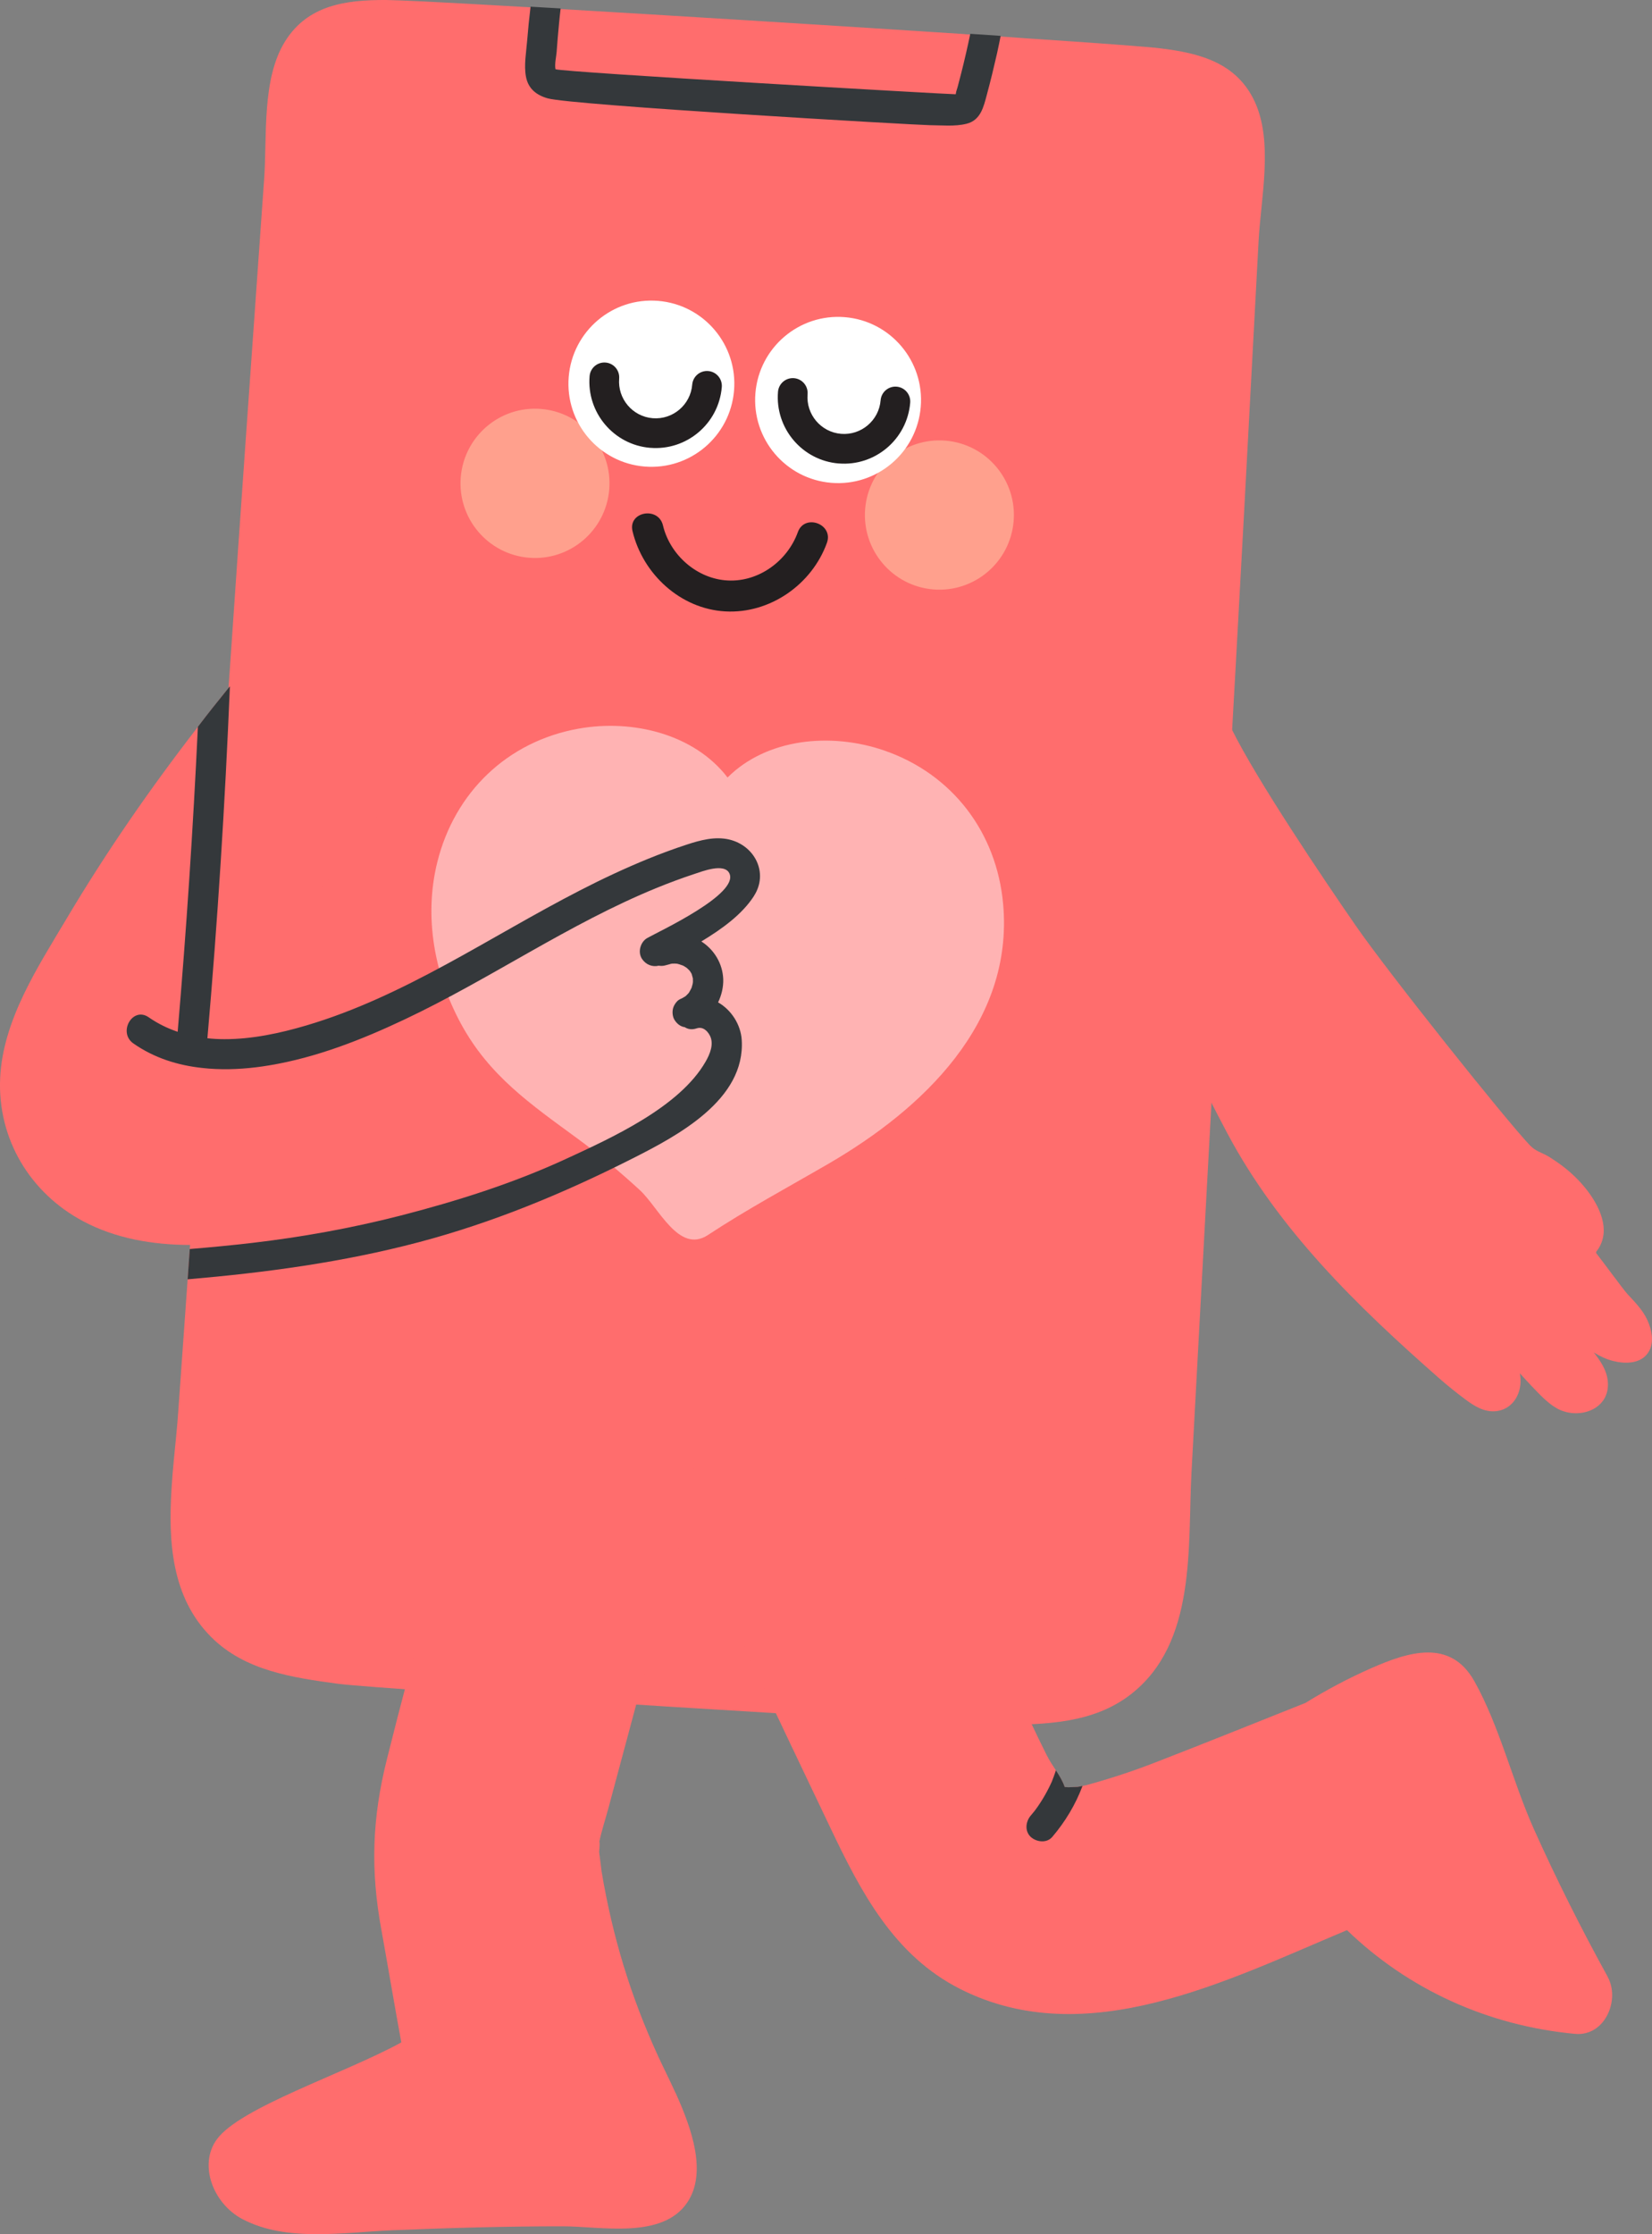 <svg width="213" height="288" viewBox="0 0 213 288" fill="none" xmlns="http://www.w3.org/2000/svg">
<rect x="0" y="0" width="213" height="288" fill="#808080" stroke="none"/>
<g clip-path="url(#clip0_78_193)">
<path d="M124.416 4.401C124.327 4.392 124.231 4.392 124.142 4.382C122.95 4.302 121.73 4.226 120.491 4.146C105.243 3.156 86.861 2.023 72.616 1.184C72.275 1.165 71.931 1.146 71.6 1.127L69.695 1.018C69.392 0.999 69.09 0.989 68.796 0.97C68.436 0.951 68.073 0.922 67.723 0.903H67.643C66.707 0.846 65.789 0.795 64.9 0.747C64.508 0.728 64.129 0.699 63.756 0.68C56.381 0.255 51.166 0.009 49.761 -9.94815e-05C44.548 -0.019 39.687 0.654 36.765 5.32C33.729 10.181 34.452 17.554 34.06 23.04L31.611 57.701C31.104 64.87 30.489 73.781 29.833 83.365C29.715 85.127 29.587 86.895 29.463 88.695C28.32 105.4 27.09 123.513 26.115 137.684C25.892 140.773 25.685 143.678 25.5 146.339C25.392 147.827 25.296 149.314 25.188 150.798C25.07 152.451 24.942 154.114 24.837 155.777C24.77 156.795 24.691 157.82 24.624 158.838C24.576 159.562 24.516 160.287 24.468 161.008C24.43 161.595 24.388 162.192 24.34 162.789C24.293 163.494 24.242 164.206 24.194 164.911C23.792 170.545 23.394 176.168 22.993 181.802C22.865 183.825 22.623 185.957 22.416 188.169C22.298 189.372 22.193 190.604 22.123 191.826C21.674 198.81 22.142 205.949 27.239 211.034C31.576 215.365 37.676 216.246 43.583 217.05C48.952 217.774 123.412 222.409 128.838 222.361C134.773 222.303 140.954 222.176 145.787 218.419C154.309 211.819 153.118 199.349 153.618 189.931C154.262 178.106 154.886 166.271 155.533 154.44C156.772 131.055 159.174 89.129 160.423 65.735L162.277 31.045C162.57 25.539 164.192 18.301 161.78 13.108C159.467 8.11 154.733 6.84 149.546 6.224C147.957 6.029 141.346 5.537 132.199 4.934C131.215 4.854 130.208 4.787 129.173 4.72C128.899 4.711 128.625 4.692 128.354 4.672H128.344L124.419 4.408L124.416 4.401Z" fill="#FF6D6D"/>
<path d="M87.099 269.792C86.284 267.998 85.446 266.348 84.831 265.004C81.295 257.29 78.982 249.675 77.567 241.249C77.564 241.23 77.363 239.51 77.245 238.712C77.306 238.338 77.357 237.218 77.261 237.47C77.551 236.043 78.042 234.569 78.412 233.2C81.887 220.226 85.376 207.258 88.858 194.284C90.843 186.895 87.81 177.978 79.858 175.594C72.715 173.452 63.329 176.689 61.201 184.61C57.419 198.698 53.38 212.741 49.856 226.896C47.977 234.448 47.76 241.051 49.162 248.701C49.703 251.65 51.185 260.335 51.745 263.281C44.332 267.334 30.942 271.652 27.947 275.789C25.58 279.051 27.466 284.052 31.247 286.05C36.953 289.069 44.405 287.748 50.579 287.493C57.926 287.192 65.276 286.979 72.629 286.985C77.465 286.991 85.395 288.683 88.609 283.921C91.181 280.11 89.228 274.458 87.106 269.789L87.099 269.792Z" fill="#FF6D6D"/>
<path d="M207.288 254.82C203.869 248.609 200.69 242.283 197.787 235.817C195.035 229.686 193.365 222.565 190.103 216.728C186.978 211.152 181.511 212.971 176.786 215.046C173.829 216.348 171.026 217.842 168.321 219.514C161.898 222.068 155.495 224.659 149.059 227.152C146.071 228.317 143.095 229.293 139.998 230.136C139.842 230.165 139.696 230.193 139.568 230.216C139.313 230.273 139.109 230.315 138.934 230.343C138.533 230.363 138.144 230.372 137.743 230.391C137.567 230.372 137.411 230.363 137.265 230.353V230.343C137.019 229.628 136.593 228.907 136.134 228.202C135.723 227.567 135.305 226.932 134.99 226.316C134.98 226.287 134.961 226.268 134.952 226.239C134.299 224.937 133.661 223.628 133.047 222.316C132.1 220.331 131.173 218.336 130.233 216.351C126.758 209.055 123.282 201.75 119.806 194.454C116.41 187.304 106.186 185.437 99.773 189.191C92.471 193.464 91.104 202.082 94.519 209.259L99.987 220.74L101.92 224.819L107.027 235.536C110.971 243.831 115.237 252.085 123.849 256.416C140.113 264.593 158.145 255.312 173.676 248.807C181.555 256.425 191.827 261.13 203.073 262.177C206.918 262.537 208.932 257.814 207.281 254.823L207.288 254.82Z" fill="#FF6D6D"/>
<path d="M129.341 116.555C128.516 107.309 122.801 99.78 114.017 96.748C107.116 94.367 98.855 95.19 93.806 100.224C89.54 94.664 81.626 92.659 74.55 93.936C65.403 95.586 58.605 102.148 56.378 111.158C54.638 118.186 56.011 125.638 59.423 131.948C63.068 138.683 68.465 142.372 74.435 146.751C77.242 148.807 79.918 151.041 82.48 153.396C84.952 155.672 87.523 161.675 91.282 159.198C96.367 155.85 101.582 153.058 106.855 149.994C118.958 142.959 130.708 131.881 129.341 116.555Z" fill="#FFB3B3"/>
<path d="M50.219 103.249C44.058 110.654 38.435 118.477 33.321 126.644C31.897 128.913 30.521 131.211 29.173 133.528C29.094 133.666 29.017 133.812 28.938 133.969C28.829 134.173 28.724 134.39 28.616 134.613C28.644 134.566 28.734 134.524 28.839 134.476C28.839 134.495 28.82 134.505 28.82 134.524C28.428 135.609 28.077 136.704 27.765 137.811C25.831 144.61 25.353 151.727 24.955 158.809C24.927 159.368 24.898 159.923 24.866 160.482H24.506C19.625 160.472 14.881 159.639 10.711 157.421C3.877 153.782 -0.331 146.818 0.019 138.976C0.37 131.476 4.881 124.649 8.611 118.381C13.709 109.805 19.399 101.59 25.509 93.706C26.857 91.945 28.233 90.205 29.638 88.485C30.508 87.409 31.384 86.334 32.273 85.268C36.676 79.966 45.705 80.748 50.216 85.268C55.371 90.432 54.6 97.983 50.216 103.253L50.219 103.249Z" fill="#FF6D6D"/>
<path d="M212.372 170.098C211.78 168.834 210.754 167.809 209.824 166.798C209.26 166.185 206.329 162.173 205.797 161.528C205.806 161.474 205.8 161.41 205.806 161.356C205.889 161.241 205.978 161.136 206.058 161.014C207.724 158.493 206.189 155.413 204.545 153.326C203.665 152.206 202.633 151.203 201.502 150.342C200.951 149.92 200.365 149.521 199.779 149.154C198.871 148.583 198.023 148.443 197.271 147.654C194.054 144.271 178.997 125.39 174.798 119.319C170.637 113.306 162.108 100.642 158.862 94.096C155.813 87.948 152.178 92.449 146.548 95.746C140.295 99.41 138.934 106.971 141.996 113.14C147.307 123.854 152.497 135.242 158.196 145.995C164.829 158.512 175.008 168.394 185.525 177.64C186.611 178.594 187.739 179.497 188.896 180.365C190.065 181.243 191.381 182.073 192.903 181.907C194.707 181.712 195.847 180.231 196.029 178.495C196.08 178 196.048 177.509 195.962 177.027C196.456 177.563 196.937 178.112 197.443 178.635C198.434 179.657 199.441 180.796 200.687 181.518C203.436 183.104 207.616 181.766 207.304 178.093C207.179 176.638 206.37 175.457 205.5 174.343C206.281 174.825 207.103 175.217 207.979 175.437C209.467 175.814 211.404 175.836 212.417 174.486C213.373 173.213 212.997 171.432 212.372 170.101V170.098Z" fill="#FF6D6D"/>
<path d="M87.278 124.247C86.972 124.244 87.115 124.231 87.278 124.247V124.247Z" fill="#34383B"/>
<path d="M87.979 124.451C87.679 124.375 87.823 124.394 87.979 124.451V124.451Z" fill="#34383B"/>
<path d="M89.326 126.676C89.253 126.957 89.298 126.832 89.326 126.676V126.676Z" fill="#34383B"/>
<path d="M88.552 124.799C88.361 124.687 88.444 124.726 88.552 124.799V124.799Z" fill="#34383B"/>
<path d="M89.132 127.397C89.027 127.582 89.075 127.512 89.132 127.397V127.397Z" fill="#34383B"/>
<path d="M97.205 115.511C95.663 117.899 93.086 119.747 90.429 121.359C92.079 122.425 93.172 124.186 93.251 126.239C93.28 127.237 93.038 128.272 92.589 129.213C94.277 130.171 95.507 132.06 95.634 134.045C96.128 141.769 87.364 146.397 81.553 149.336C72.667 153.827 63.594 157.593 53.95 160.14C44.169 162.722 34.21 164.053 24.194 164.912C24.241 164.206 24.292 163.494 24.34 162.789C24.388 162.192 24.429 161.595 24.468 161.008C27.163 160.785 29.846 160.529 32.531 160.217C38.944 159.463 45.291 158.321 51.538 156.725C58.859 154.842 66.117 152.56 72.989 149.384C78.854 146.675 87.622 142.717 90.977 136.851C91.534 135.884 92.088 134.562 91.525 133.487C91.165 132.804 90.569 132.312 89.807 132.568C89.192 132.772 88.676 132.666 88.275 132.402C88.227 132.392 88.186 132.392 88.138 132.382C87.641 132.264 87.24 131.904 86.975 131.482C86.711 131.071 86.653 130.445 86.781 129.976C86.889 129.564 87.259 128.99 87.679 128.801C87.924 128.702 88.157 128.565 88.402 128.409C88.479 128.342 88.549 128.272 88.616 128.195C88.683 128.138 88.743 128.058 88.81 127.991C88.829 127.952 88.858 127.911 88.877 127.873C88.995 127.697 89.071 127.512 89.17 127.324C89.189 127.295 89.199 127.266 89.218 127.234C89.199 127.263 89.189 127.292 89.17 127.314C89.189 127.276 89.189 127.257 89.199 127.225C89.237 127.097 89.275 126.96 89.307 126.832C89.317 126.752 89.326 126.676 89.345 126.609C89.336 126.628 89.326 126.647 89.326 126.666C89.336 126.628 89.345 126.577 89.345 126.539C89.345 126.401 89.345 126.264 89.336 126.117C89.288 125.923 89.228 125.737 89.18 125.549C89.161 125.52 89.141 125.492 89.132 125.46C89.075 125.361 89.014 125.265 88.957 125.176C88.868 125.077 88.781 124.981 88.683 124.892C88.644 124.853 88.594 124.825 88.546 124.783C88.565 124.802 88.584 124.812 88.613 124.821C88.555 124.774 88.495 124.722 88.437 124.694C88.32 124.614 88.202 124.547 88.087 124.48C88.058 124.47 88.03 124.451 87.979 124.442C87.784 124.384 87.596 124.295 87.402 124.257C87.364 124.247 87.313 124.237 87.275 124.237H87.412C87.284 124.237 87.147 124.209 87.01 124.209C86.902 124.209 86.806 124.209 86.698 124.218H86.65C86.542 124.237 86.427 124.257 86.319 124.298C86.182 124.336 85.713 124.521 86.309 124.269C85.841 124.464 85.42 124.563 84.933 124.483C84.114 124.687 83.254 124.346 82.766 123.593C82.199 122.721 82.572 121.413 83.461 120.912C85.14 119.973 95.293 115.25 94.045 112.588C93.391 111.19 90.483 112.352 89.575 112.645C87.924 113.185 86.284 113.801 84.675 114.455C73.339 119.08 63.227 126.191 52.185 131.403C46.651 134.023 40.802 136.321 34.739 137.329C32.455 137.712 30.1 137.907 27.768 137.799C27.22 137.779 26.666 137.732 26.118 137.671C22.954 137.339 19.899 136.391 17.204 134.511C15.155 133.085 17.105 129.689 19.176 131.138C20.358 131.958 21.607 132.564 22.907 133.005C24.028 119.919 24.898 106.814 25.513 93.69C26.8 91.999 28.119 90.336 29.466 88.683C29.524 88.616 29.584 88.536 29.642 88.469C29.017 103.61 28.061 118.738 26.742 133.838C27.475 133.918 28.198 133.956 28.938 133.956C32.512 133.965 36.163 133.174 39.502 132.185C52.153 128.447 63.129 120.762 74.763 114.787C77.663 113.29 80.613 111.911 83.627 110.679C85.248 110.025 86.876 109.419 88.536 108.879C90.285 108.302 92.168 107.794 94.003 108.215C97.313 108.988 99.129 112.527 97.205 115.502V115.511Z" fill="#34383B"/>
<path d="M125.101 4.366C124.76 6.019 124.378 7.673 123.97 9.294C123.814 9.91 123.658 10.517 123.492 11.133C123.425 11.416 123.269 11.777 123.247 12.042C123.237 12.08 123.228 12.109 123.218 12.151C122.272 12.16 72.569 9.313 71.622 8.924C71.485 8.26 71.731 7.261 71.769 6.693C71.858 5.49 71.954 4.296 72.072 3.102C72.129 2.438 72.208 1.762 72.285 1.088L70.38 0.98L68.408 0.862C68.232 2.32 68.086 3.785 67.968 5.253C67.85 6.741 67.538 8.394 67.812 9.869C68.095 11.423 69.15 12.256 70.603 12.674C73.687 13.565 118.273 16.127 119.854 16.137C121.377 16.146 123.145 16.332 124.626 15.952C126.452 15.492 126.821 13.772 127.251 12.167C127.72 10.427 128.15 8.656 128.551 6.884C128.717 6.131 128.873 5.378 129.019 4.625L125.094 4.36L125.101 4.366Z" fill="#34383B"/>
<path d="M139.575 230.216C138.676 232.622 137.338 234.84 135.669 236.797C134.955 237.627 133.639 237.461 132.906 236.797C132.088 236.043 132.244 234.802 132.906 234.03C133.043 233.864 133.19 233.698 133.327 233.522C133.346 233.503 133.394 233.433 133.435 233.385C133.445 233.366 133.464 233.347 133.464 233.347C133.7 233.034 133.923 232.711 134.136 232.38C134.557 231.735 134.945 231.049 135.289 230.356C135.388 230.161 135.474 229.954 135.573 229.759C135.573 229.74 135.602 229.702 135.621 229.651C135.63 229.632 135.63 229.612 135.659 229.552C135.796 229.191 135.943 228.818 136.06 228.457C136.089 228.368 136.118 228.291 136.14 228.202C136.599 228.907 137.029 229.628 137.271 230.343V230.353C137.418 230.362 137.574 230.372 137.749 230.391C138.15 230.372 138.539 230.362 138.941 230.343C139.116 230.315 139.323 230.276 139.575 230.216Z" fill="#34383B"/>
<path d="M121.912 56.801C116.626 56.364 111.988 60.302 111.548 65.597C111.112 70.892 115.043 75.539 120.328 75.98C125.614 76.417 130.252 72.478 130.692 67.184C131.132 61.889 127.197 57.242 121.912 56.801Z" fill="#FFA08D"/>
<path d="M118.716 52.445C118.229 58.343 113.061 62.728 107.177 62.24C101.293 61.752 96.912 56.575 97.399 50.68C97.887 44.785 103.054 40.396 108.939 40.885C114.826 41.373 119.204 46.55 118.716 52.445Z" fill="white"/>
<path d="M69.771 52.716C64.486 52.279 59.847 56.218 59.408 61.512C58.971 66.807 62.903 71.454 68.188 71.895C73.473 72.332 78.112 68.394 78.552 63.099C78.988 57.804 75.057 53.157 69.771 52.716Z" fill="#FFA08D"/>
<path d="M94.644 50.345C94.156 56.243 88.989 60.628 83.104 60.14C77.22 59.652 72.839 54.475 73.327 48.58C73.814 42.682 78.982 38.296 84.866 38.785C90.754 39.273 95.131 44.45 94.644 50.345Z" fill="white"/>
<path d="M108.126 59.744C103.427 59.355 99.923 55.209 100.311 50.501C100.397 49.448 101.321 48.663 102.376 48.749C103.43 48.835 104.211 49.761 104.125 50.817C103.912 53.419 105.849 55.71 108.445 55.924C111.042 56.138 113.329 54.197 113.542 51.596C113.629 50.543 114.552 49.758 115.607 49.844C116.661 49.93 117.442 50.856 117.356 51.912C116.967 56.62 112.829 60.13 108.13 59.741L108.126 59.744Z" fill="#231F20"/>
<path d="M83.834 57.73C79.135 57.341 75.63 53.195 76.019 48.487C76.105 47.434 77.029 46.649 78.083 46.735C79.138 46.821 79.918 47.747 79.832 48.803C79.619 51.404 81.556 53.696 84.153 53.91C86.749 54.124 89.037 52.183 89.25 49.582C89.336 48.529 90.26 47.743 91.314 47.83C92.369 47.916 93.15 48.842 93.064 49.898C92.675 54.605 88.536 58.116 83.837 57.727L83.834 57.73Z" fill="#231F20"/>
<path d="M106.619 69.974C104.679 75.351 99.27 79.137 93.513 78.814C87.73 78.492 82.878 74.001 81.553 68.467C80.951 65.955 84.882 65.234 85.478 67.727C86.392 71.553 89.871 74.63 93.841 74.828C97.846 75.029 101.532 72.3 102.87 68.595C103.743 66.172 107.492 67.548 106.619 69.974Z" fill="#231F20"/>
</g>
<defs>
<clipPath id="clip0_78_193">
<rect width="213" height="288" fill="white"/>
</clipPath>
</defs>
</svg>
